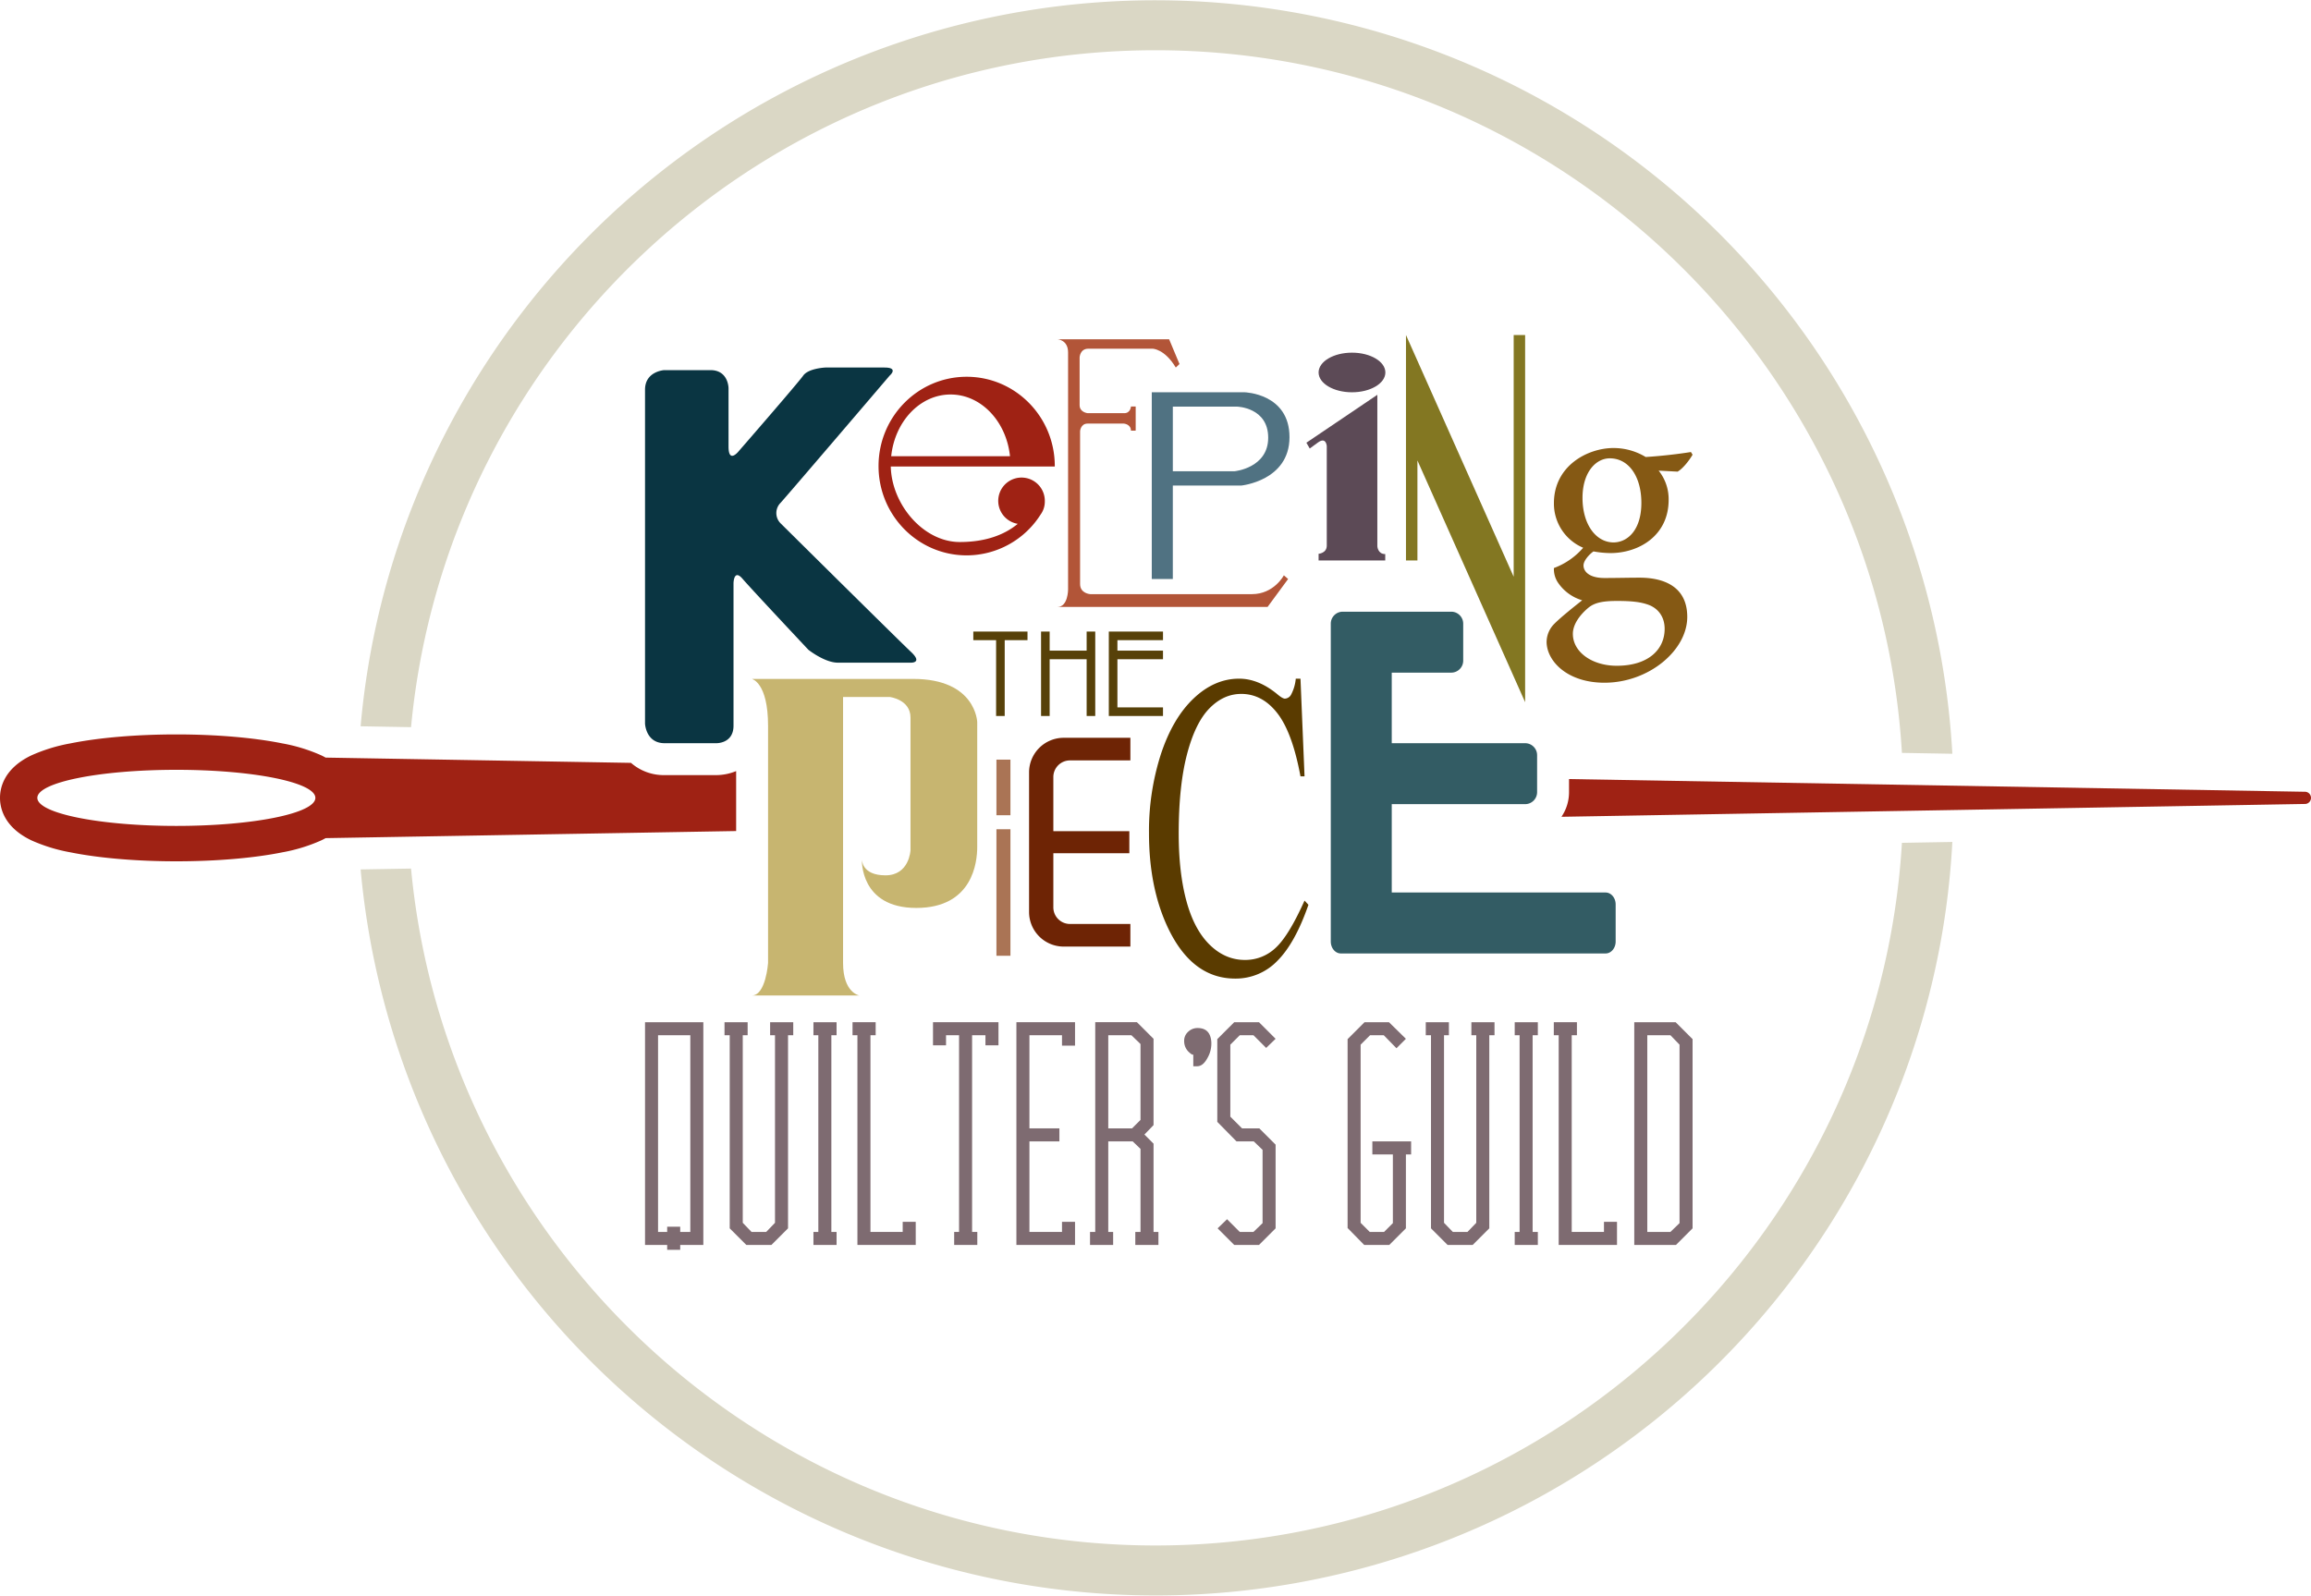 <svg id="ARTWORK" xmlns="http://www.w3.org/2000/svg" viewBox="0 0 1042.449 720"><defs><style>.cls-1{fill:#0a3542;}.cls-2{fill:#9f2214;}.cls-3{fill:#b25538;}.cls-4{fill:#507282;}.cls-5{fill:#5c4a56;}.cls-6{fill:#837722;}.cls-7{fill:#855914;}.cls-8{fill:#574109;}.cls-9{fill:#c7b570;}.cls-10{fill:#aa7455;}.cls-11{fill:#6e2405;}.cls-12{fill:#5a3b00;}.cls-13{fill:#335c64;}.cls-14{fill:#7e6b71;}.cls-15{fill:#dad7c5;}.cls-16{fill:none;}</style></defs><title>ktpqg-logo-color</title><path class="cls-1" d="M290.96,175.834V326.5s0.333,8.834,8.833,8.834H322.96s7.916,0.334,7.916-7.917v-64.25s0.084-6.667,4.084-2,29.667,32,29.667,32,7.333,5.833,13.333,5.833h33s5.333,0.167,0-4.833-58.815-58-58.815-58a6.547,6.547,0,0,1,0-9.333c4.482-5,49.148-57.334,49.148-57.334s4.333-3.666-2.333-3.666h-26.667s-7.666.333-10,3.666-29,34-29,34-4.666,6-4.666-2V175.167s0-8.167-8.167-8.167h-20.833S290.96,167.501,290.96,175.834Z"/><path class="cls-2" d="M475.793,210.292c0-22.252-17.797-40.292-39.75-40.292s-39.75,18.04-39.75,40.292,17.797,40.293,39.75,40.293a39.554,39.554,0,0,0,33.336-18.392,10.327,10.327,0,0,0,.699-1.095l0.013-.02-0.003-.001a9.784,9.784,0,0,0,1.206-4.702,10.507,10.507,0,1,0-12.202,9.98c-5.962,4.929-14.46,8.207-26.174,8.207-16.265,0-30.696-16.788-31.105-34.062h73.976C475.788,210.431,475.793,210.362,475.793,210.292Zm-73.789-4.448C403.642,190.153,415.006,178,428.793,178c13.788,0,25.162,12.153,26.798,27.847Z"/><path class="cls-3" d="M579.126,259.584s-4.417,8.5-14.417,8.5h-72.917s-4.583-.251-4.583-4.584v-69s0.25-3.375,3.375-3.375h16.375s3.188,0.25,3.188,3.188l2.146-.016v-10.88H510.147s-0.166,3.011-3.01,3.011H490.627s-3.631-.334-3.631-3.631V161.25s0.131-3.916,3.964-3.916h28.917s5.416,0,10.5,8.5l1.666-1.584-4.666-11.166h-50.334s4.75,0.249,4.75,5.916V266s0,7.834-4.75,7.834h94.75l9.25-12.584Z"/><path class="cls-4" d="M561.418,177h-41.875v84.25h9.5V219.094h30.781S581.668,217,581.668,197.25,561.418,177,561.418,177Zm-4.482,35.621H529.043V183.474h28.996s14.021,0.346,14.021,14.021S556.935,212.621,556.935,212.621Z"/><ellipse class="cls-5" cx="609.855" cy="168.062" rx="15.062" ry="8.938"/><path class="cls-5" d="M621.293,178.136V246.5s0.188,3.5,3.5,3.5h0.062v2.875H594.793v-3s3.688-.25,3.688-3.688V201.292s-0.25-4.354-3.969-1.636l-3.719,2.719-1.5-2.625Z"/><polygon class="cls-6" points="682.793 151.167 682.793 260.236 634.209 151.167 634.209 252.875 639.375 252.875 639.375 207.765 687.959 316.834 687.959 151.167 682.793 151.167"/><path class="cls-7" d="M763.49,205.153c-1.35,2.399-4.35,6.299-6.75,7.649l-8.55-.45a20.585,20.585,0,0,1,4.5,13.199c0,16.199-13.499,23.999-26.249,23.999a44.025,44.025,0,0,1-7.649-.75c-1.95,1.351-4.5,4.2-4.5,6.3,0,2.85,2.7,5.7,9.45,5.7,5.549,0,10.799-.15,15.899-0.15,9.3,0,21.449,3,21.449,17.699,0,15.149-17.398,29.699-37.348,29.699-16.8,0-25.949-9.75-26.1-18.3a11.682,11.682,0,0,1,3.6-8.399c3-3,8.85-7.649,12.45-10.5a19.969,19.969,0,0,1-11.1-8.249,10.991,10.991,0,0,1-1.649-6.3,32.307,32.307,0,0,0,13.199-9.149,21.637,21.637,0,0,1-13.199-20.1c0-16.949,15.299-24.898,26.849-24.898h0.149a27.912,27.912,0,0,1,14.399,4.05c7.2-.45,14.85-1.351,20.399-2.25ZM716.392,274.3c-3.9,3.3-6.9,7.5-6.9,11.699,0,8.25,8.699,14.399,19.799,14.399,14.25,0,21.6-7.35,21.6-16.649,0-5.1-2.55-8.85-6.75-10.649-3.75-1.5-8.1-1.949-14.699-1.949C722.542,271.15,719.091,272.05,716.392,274.3Zm-2.551-49.648c0,11.699,5.85,20.099,14.1,20.099,6.6-.15,12.449-5.999,12.449-17.849,0-11.7-5.55-20.1-14.249-20.1C719.841,206.803,713.841,213.102,713.841,224.652Z"/><polygon class="cls-8" points="490.166 323.057 490.166 297.449 473.484 297.449 473.484 323.057 469.604 323.057 469.604 284.961 473.484 284.961 473.484 293.569 490.166 293.569 490.166 284.961 494.045 284.961 494.045 323.057 490.166 323.057"/><polygon class="cls-8" points="500.166 323.057 500.166 284.961 524.608 284.961 524.608 288.841 504.045 288.841 504.045 293.569 524.608 293.569 524.608 297.449 504.045 297.449 504.045 319.177 524.608 319.177 524.608 323.057 500.166 323.057"/><polygon class="cls-8" points="449.323 323.057 449.323 288.841 439.041 288.841 439.041 284.961 463.484 284.961 463.484 288.841 453.203 288.841 453.203 323.057 449.323 323.057"/><path class="cls-9" d="M339.127,306.334s7.333,1.5,7.333,21.166v107s-1,14.667-7.333,14.667h48.5s-7.334-1.167-7.334-14.667v-120h21.167s9.25,1.167,9.25,9.25v59.917s-0.5,11.291-11.292,11.291-10.625-7.125-10.625-7.125-1.094,21.834,24.537,21.834,27.482-20.965,27.482-27.482V325.834s-0.518-19.5-28.852-19.5h-72.833Z"/><rect class="cls-10" x="449.471" y="342.75" width="6.321" height="25.089"/><rect class="cls-10" x="449.471" y="374.16" width="6.321" height="57.09"/><path class="cls-11" d="M479.793,427.101a15.618,15.618,0,0,1-15.6-15.601v-63a15.617,15.617,0,0,1,15.6-15.6h30.101v10.2h-27.332a7.504,7.504,0,0,0-7.418,7.572v24.352h34.282v9.951H475.143v24.352a7.504,7.504,0,0,0,7.418,7.572h27.332v10.201H479.793Z"/><path class="cls-12" d="M586.623,306.222l1.83,44.08h-1.83q-3.665-19.787-10.438-28.497-6.776-8.711-16.297-8.71-7.983,0-14.393,6.576-6.407,6.577-10.107,20.855-3.697,14.281-3.697,35.607,0,17.54,3.479,30.395,3.477,12.86,10.473,19.73,6.996,6.873,15.932,6.872a19.84,19.84,0,0,0,13.77-5.392q5.933-5.391,13.109-21.389l1.758,1.897q-6.006,17.303-14.025,25.299a26.011,26.011,0,0,1-19.006,7.998q-19.849,0-30.762-23.817-8.13-17.776-8.13-41.829a113.085,113.085,0,0,1,5.347-35.549q5.344-16.233,14.758-25.181,9.41-8.944,20.545-8.946,8.64,0,17.064,6.873,2.49,2.133,3.59,2.133a3.342,3.342,0,0,0,2.783-1.777,19.104,19.104,0,0,0,2.123-7.229h2.125Z"/><path class="cls-13" d="M724.257,402.705H627.793V362.833h60.167a5.401,5.401,0,0,0,5.4-5.4V340.735a5.4,5.4,0,0,0-5.4-5.399h-60.167V303.497h26.833a5.401,5.401,0,0,0,5.4-5.4V281.4a5.401,5.401,0,0,0-5.4-5.4H605.693a5.401,5.401,0,0,0-5.4,5.4V424.805c0,2.982,2.031,5.4,4.535,5.4h119.43c2.505,0,4.535-2.418,4.535-5.4V408.106C728.793,405.123,726.762,402.705,724.257,402.705Z"/><path class="cls-14" d="M300.951,563.932v-2.205H290.96V461.221h26.302V561.726H306.829v2.205h-5.878Zm0-8.081V553.498h5.878v2.353h4.556v-88.753H296.836v88.753h4.114Z"/><polygon class="cls-14" points="347.973 561.726 336.658 561.726 329.165 554.233 329.165 467.098 326.813 467.098 326.813 461.221 337.246 461.221 337.246 467.098 335.041 467.098 335.041 551.735 339.008 555.851 345.622 555.851 349.588 551.735 349.588 467.098 347.385 467.098 347.385 461.221 357.817 461.221 357.817 467.098 355.466 467.098 355.466 554.233 347.973 561.726"/><polygon class="cls-14" points="377.363 561.726 366.93 561.726 366.93 555.851 369.134 555.851 369.134 467.098 366.93 467.098 366.93 461.221 377.363 461.221 377.363 467.098 375.012 467.098 375.012 555.851 377.363 555.848 377.363 561.726"/><polygon class="cls-14" points="386.768 561.726 386.768 467.098 384.564 467.098 384.564 461.221 394.997 461.221 394.997 467.098 392.645 467.098 392.645 555.851 407.192 555.851 407.192 551.295 413.07 551.295 413.07 561.726 386.768 561.726"/><polygon class="cls-14" points="444.517 471.654 444.517 467.098 438.493 467.098 438.493 555.851 440.844 555.851 440.844 561.726 430.411 561.726 430.411 555.851 432.615 555.851 432.615 467.098 426.738 467.098 426.738 471.654 420.86 471.654 420.86 461.221 450.395 461.221 450.395 471.654 444.517 471.654"/><polygon class="cls-14" points="484.927 561.726 458.479 561.726 458.479 461.221 484.927 461.221 484.927 471.8 479.05 471.8 479.05 467.098 464.356 467.098 464.356 509.124 477.874 509.124 477.874 515 464.356 515 464.356 555.851 479.05 555.851 479.05 551.295 484.927 551.295 484.927 561.726"/><path class="cls-14" d="M514.464,555.851v-37.47L510.938,515h-11.02v40.851h2.199l0.005,5.876H491.689v-5.876h2.352v-94.63h18.808l7.493,7.493v38.94l-4.114,4.26,4.114,4.114v39.822h2.204v5.876H512.114v-5.876h2.351Zm0-50.549V471.066l-4.114-3.969H499.918V509.124h10.727Z"/><path class="cls-14" d="M546.403,470.03a13.1,13.1,0,0,1-1.714,7.299q-2.008,3.772-4.654,3.77H538.273v-5.288q-0.394.39-2.058-1.177a6.636,6.636,0,0,1-2.058-4.801,5.342,5.342,0,0,1,1.715-4.213,6.023,6.023,0,0,1,4.358-1.763Q545.912,463.858,546.403,470.03Z"/><polygon class="cls-14" points="567.906 561.726 556.738 561.726 549.245 554.233 553.506 550.119 559.236 555.851 565.408 555.851 569.522 551.883 569.522 518.821 565.554 515 557.767 515 549.097 506.184 549.097 468.861 556.738 461.221 567.906 461.221 575.4 468.714 571.139 472.828 565.408 467.098 559.236 467.098 554.974 471.359 554.974 503.833 556.444 505.302 560.265 509.124 568.052 509.124 575.4 516.47 575.4 554.233 567.906 561.726"/><polygon class="cls-14" points="626.683 561.726 615.369 561.726 607.875 554.086 607.875 468.861 615.516 461.221 626.537 461.221 634.177 468.714 629.916 472.975 624.185 467.098 618.014 467.098 613.751 471.359 613.751 551.735 617.867 555.851 624.332 555.851 628.3 551.883 628.3 520.878 619.042 520.878 619.042 515 636.529 515 636.529 520.878 634.177 520.878 634.177 554.233 626.683 561.726"/><polygon class="cls-14" points="664.301 561.726 652.987 561.726 645.494 554.233 645.494 467.098 643.141 467.098 643.141 461.221 653.575 461.221 653.575 467.098 651.37 467.098 651.37 551.735 655.338 555.851 661.951 555.851 665.917 551.735 665.917 467.098 663.714 467.098 663.714 461.221 674.146 461.221 674.146 467.098 671.795 467.098 671.795 554.233 664.301 561.726"/><polygon class="cls-14" points="693.691 561.726 683.258 561.726 683.258 555.851 685.462 555.851 685.462 467.098 683.258 467.098 683.258 461.221 693.691 461.221 693.691 467.098 691.339 467.098 691.339 555.851 693.691 555.848 693.691 561.726"/><polygon class="cls-14" points="703.096 561.726 703.096 467.098 700.893 467.098 700.893 461.221 711.325 461.221 711.325 467.098 708.974 467.098 708.974 555.851 723.522 555.851 723.522 551.295 729.399 551.295 729.399 561.726 703.096 561.726"/><path class="cls-14" d="M755.997,561.726h-18.81V461.221h18.662l7.641,7.641v85.372Zm-2.499-5.876,4.114-3.968V471.359l-4.114-4.262H743.065v88.753h10.433Z"/><path class="cls-15" d="M857.924,380.291c-10.53,176.59-157.512,317.037-336.7,317.037-175.244,0-319.682-134.33-335.81-305.425l-22.744.393A360.106,360.106,0,0,0,852.929,500.132,356.878,356.878,0,0,0,880.67,379.898Z"/><path class="cls-15" d="M185.415,328.096C201.542,157,345.981,22.671,521.224,22.671c179.189,0,326.17,140.447,336.7,317.038l22.746,0.393A360.096,360.096,0,0,0,189.52,219.868,356.535,356.535,0,0,0,162.67,327.703Z"/><ellipse class="cls-16" cx="79.551" cy="360" rx="62.707" ry="12.658"/><path class="cls-2" d="M323.086,349.735l-23.294-.001a22.478,22.478,0,0,1-15.166-5.524l-137.739-2.378c-0.63-.348-1.287-0.689-1.981-1.021A75.879,75.879,0,0,0,127.4,335.433c-12.962-2.616-29.956-4.057-47.849-4.057s-34.887,1.441-47.849,4.057a75.884,75.884,0,0,0-17.506,5.379C1.844,346.707,0,355.364,0,360s1.844,13.292,14.197,19.189a75.864,75.864,0,0,0,17.506,5.379c12.962,2.616,29.955,4.058,47.849,4.058s34.887-1.441,47.849-4.058a75.859,75.859,0,0,0,17.505-5.379c0.695-.332,1.351-0.674,1.981-1.022L332.06,374.97V347.921A23.937,23.937,0,0,1,323.086,349.735ZM79.551,372.658c-34.632,0-62.707-5.667-62.707-12.658s28.074-12.658,62.707-12.658,62.707,5.667,62.707,12.658S114.184,372.658,79.551,372.658Z"/><path class="cls-2" d="M1040.011,357.255l-0.865-.016L707.76,351.518v5.915a19.685,19.685,0,0,1-3.421,11.109l334.807-5.781,0.865-.016A2.764,2.764,0,0,0,1040.011,357.255Z"/></svg>